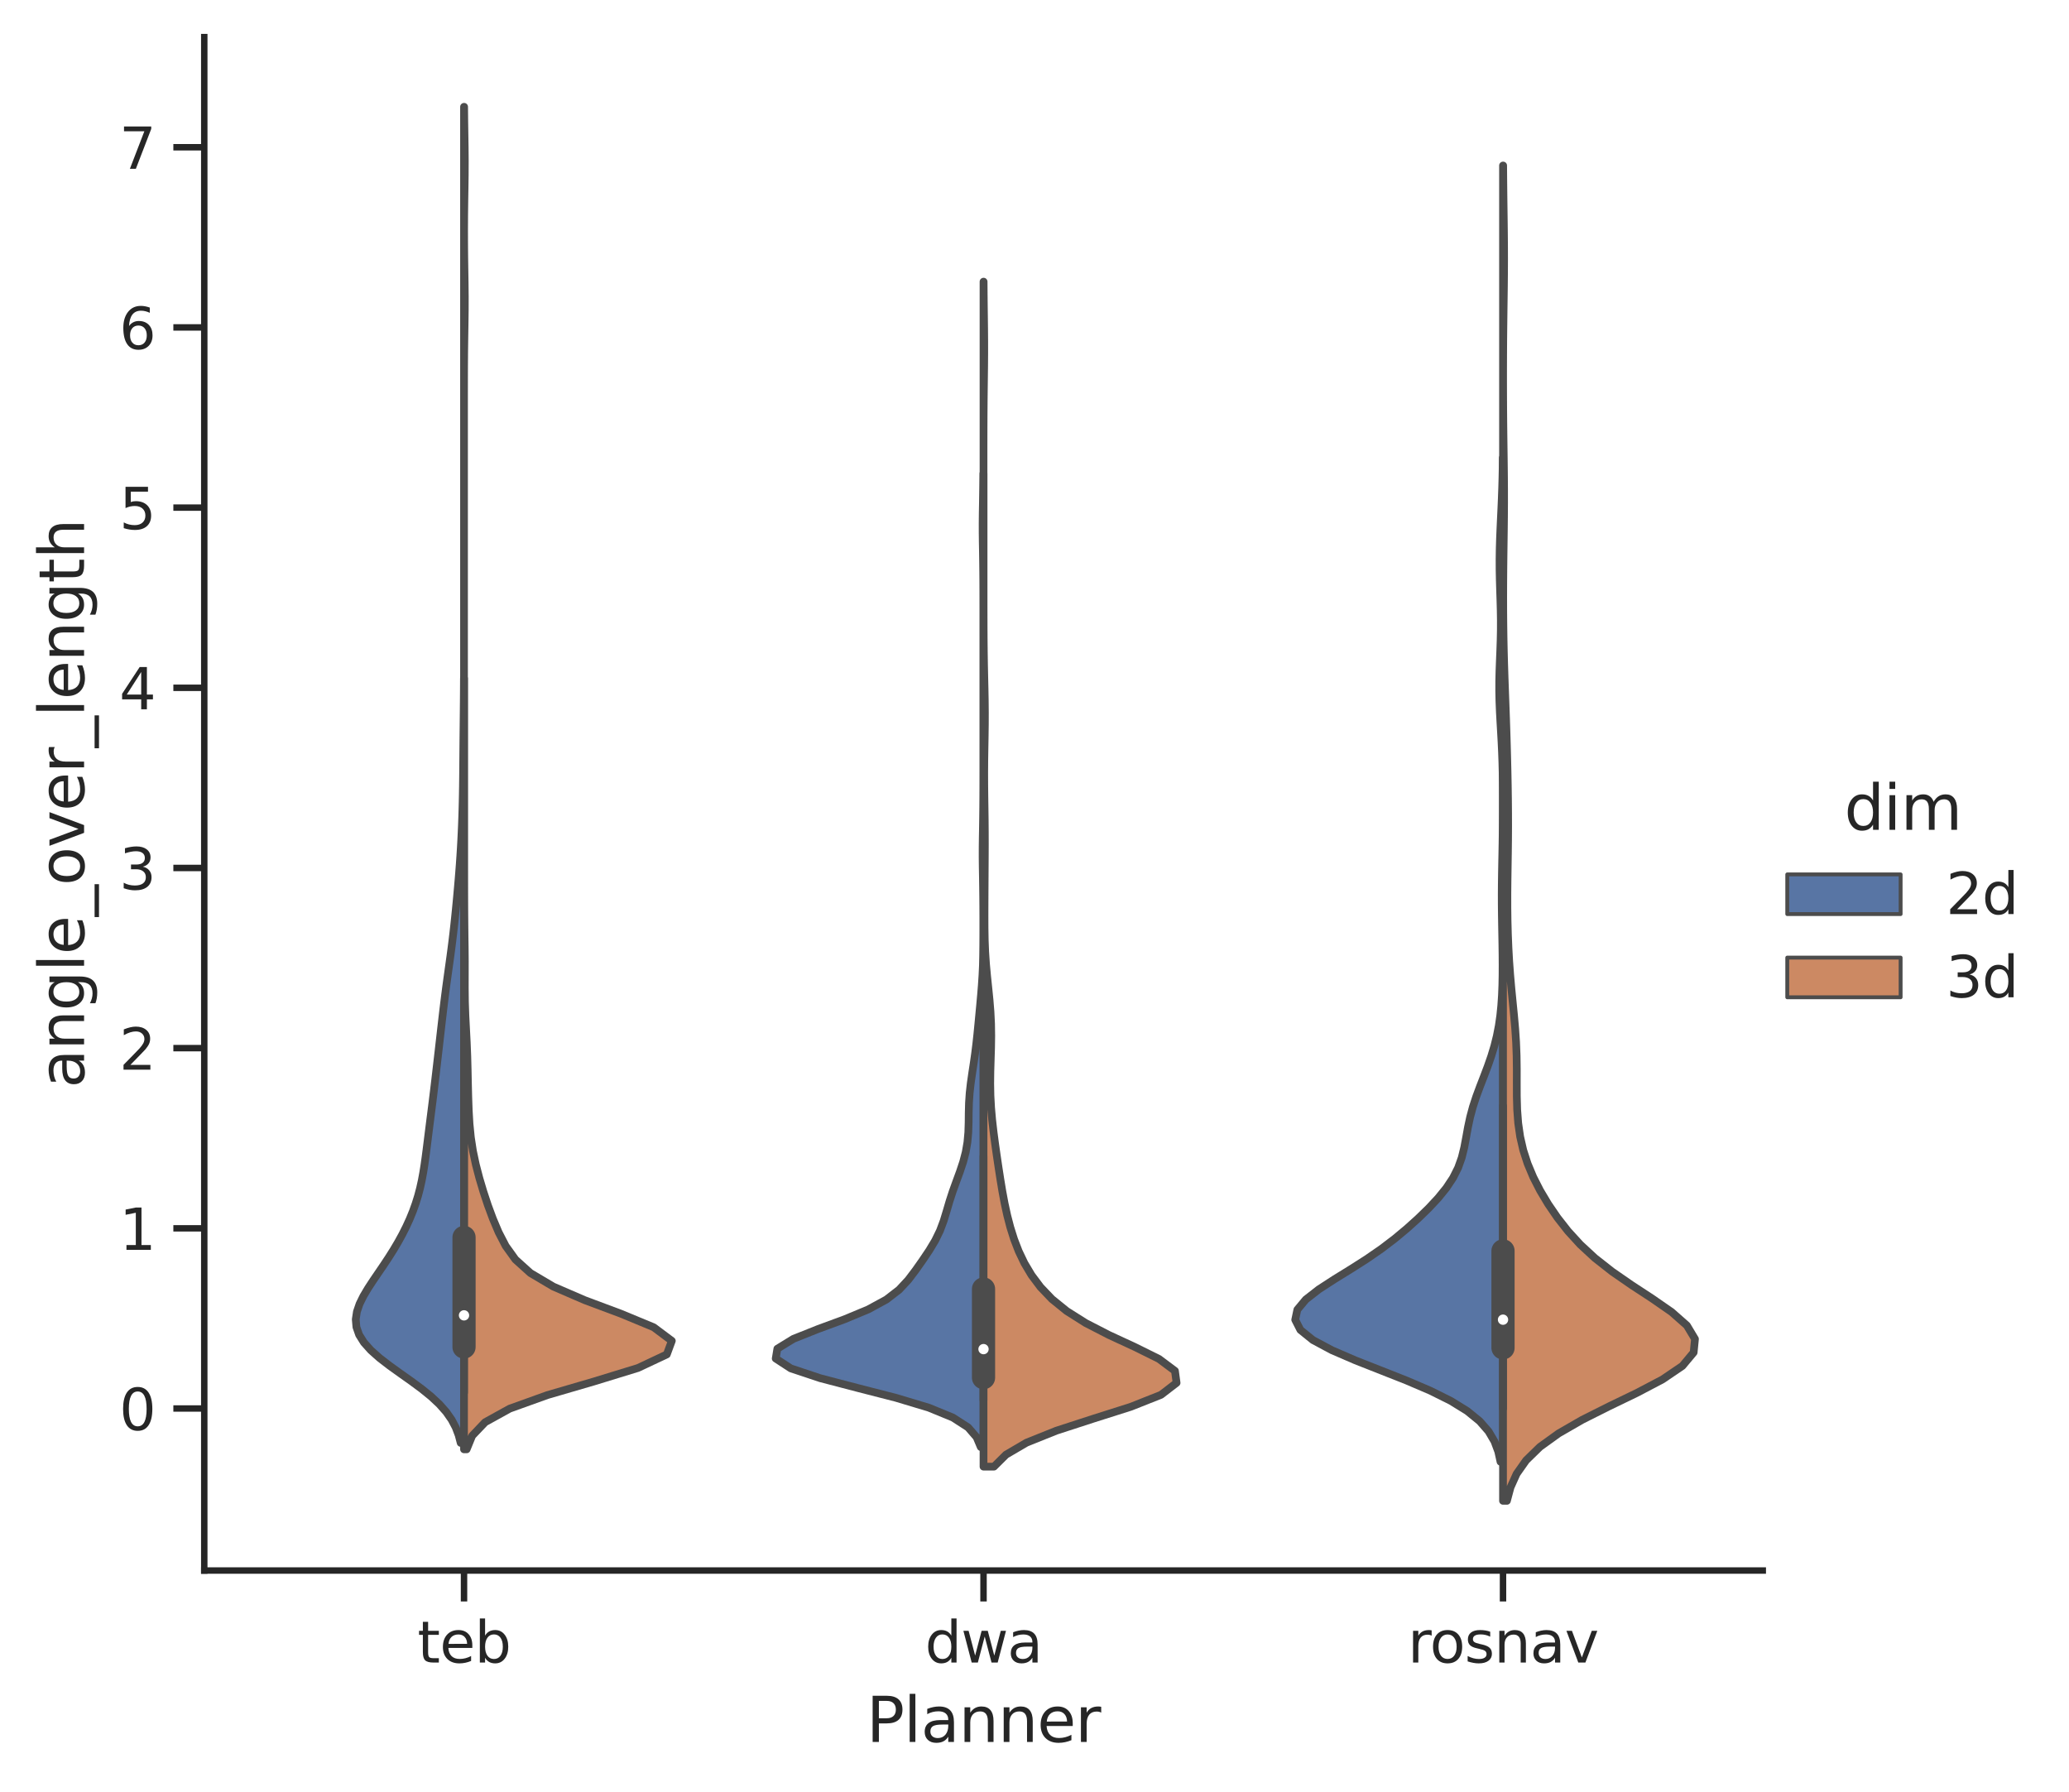 <?xml version="1.0" encoding="utf-8" standalone="no"?>
<!DOCTYPE svg PUBLIC "-//W3C//DTD SVG 1.1//EN"
  "http://www.w3.org/Graphics/SVG/1.1/DTD/svg11.dtd">
<svg xmlns:xlink="http://www.w3.org/1999/xlink" width="401.569pt" height="347.74pt" viewBox="0 0 401.569 347.74" xmlns="http://www.w3.org/2000/svg" version="1.1">
 <defs>
  <style type="text/css">*{stroke-linejoin: round; stroke-linecap: butt}</style>
 </defs>
 <g id="figure_1">
  <g id="patch_1">
   <path d="M -0 347.74 
L 401.569 347.74 
L 401.569 0 
L -0 0 
z
" style="fill: #ffffff"/>
  </g>
  <g id="axes_1">
   <g id="patch_2">
    <path d="M 39.646 304.78 
L 342.133 304.78 
L 342.133 7.2 
L 39.646 7.2 
z
" style="fill: #ffffff"/>
   </g>
   <g id="matplotlib.axis_1">
    <g id="xtick_1">
     <g id="line2d_1">
      <defs>
       <path id="m3cc3da2920" d="M 0 0 
L 0 6 
" style="stroke: #262626; stroke-width: 1.25"/>
      </defs>
      <g>
       <use xlink:href="#m3cc3da2920" x="90.061" y="304.78" style="fill: #262626; stroke: #262626; stroke-width: 1.25"/>
      </g>
     </g>
     <g id="text_1">
      <!-- teb -->
      <g style="fill: #262626" transform="translate(81.029 322.638)scale(0.11 -0.11)">
       <defs>
        <path id="DejaVuSans-74" d="M 1172 4494 
L 1172 3500 
L 2356 3500 
L 2356 3053 
L 1172 3053 
L 1172 1153 
Q 1172 725 1289 603 
Q 1406 481 1766 481 
L 2356 481 
L 2356 0 
L 1766 0 
Q 1100 0 847 248 
Q 594 497 594 1153 
L 594 3053 
L 172 3053 
L 172 3500 
L 594 3500 
L 594 4494 
L 1172 4494 
z
" transform="scale(0.016)"/>
        <path id="DejaVuSans-65" d="M 3597 1894 
L 3597 1613 
L 953 1613 
Q 991 1019 1311 708 
Q 1631 397 2203 397 
Q 2534 397 2845 478 
Q 3156 559 3463 722 
L 3463 178 
Q 3153 47 2828 -22 
Q 2503 -91 2169 -91 
Q 1331 -91 842 396 
Q 353 884 353 1716 
Q 353 2575 817 3079 
Q 1281 3584 2069 3584 
Q 2775 3584 3186 3129 
Q 3597 2675 3597 1894 
z
M 3022 2063 
Q 3016 2534 2758 2815 
Q 2500 3097 2075 3097 
Q 1594 3097 1305 2825 
Q 1016 2553 972 2059 
L 3022 2063 
z
" transform="scale(0.016)"/>
        <path id="DejaVuSans-62" d="M 3116 1747 
Q 3116 2381 2855 2742 
Q 2594 3103 2138 3103 
Q 1681 3103 1420 2742 
Q 1159 2381 1159 1747 
Q 1159 1113 1420 752 
Q 1681 391 2138 391 
Q 2594 391 2855 752 
Q 3116 1113 3116 1747 
z
M 1159 2969 
Q 1341 3281 1617 3432 
Q 1894 3584 2278 3584 
Q 2916 3584 3314 3078 
Q 3713 2572 3713 1747 
Q 3713 922 3314 415 
Q 2916 -91 2278 -91 
Q 1894 -91 1617 61 
Q 1341 213 1159 525 
L 1159 0 
L 581 0 
L 581 4863 
L 1159 4863 
L 1159 2969 
z
" transform="scale(0.016)"/>
       </defs>
       <use xlink:href="#DejaVuSans-74"/>
       <use xlink:href="#DejaVuSans-65" x="39.209"/>
       <use xlink:href="#DejaVuSans-62" x="100.732"/>
      </g>
     </g>
    </g>
    <g id="xtick_2">
     <g id="line2d_2">
      <g>
       <use xlink:href="#m3cc3da2920" x="190.89" y="304.78" style="fill: #262626; stroke: #262626; stroke-width: 1.25"/>
      </g>
     </g>
     <g id="text_2">
      <!-- dwa -->
      <g style="fill: #262626" transform="translate(179.529 322.638)scale(0.11 -0.11)">
       <defs>
        <path id="DejaVuSans-64" d="M 2906 2969 
L 2906 4863 
L 3481 4863 
L 3481 0 
L 2906 0 
L 2906 525 
Q 2725 213 2448 61 
Q 2172 -91 1784 -91 
Q 1150 -91 751 415 
Q 353 922 353 1747 
Q 353 2572 751 3078 
Q 1150 3584 1784 3584 
Q 2172 3584 2448 3432 
Q 2725 3281 2906 2969 
z
M 947 1747 
Q 947 1113 1208 752 
Q 1469 391 1925 391 
Q 2381 391 2643 752 
Q 2906 1113 2906 1747 
Q 2906 2381 2643 2742 
Q 2381 3103 1925 3103 
Q 1469 3103 1208 2742 
Q 947 2381 947 1747 
z
" transform="scale(0.016)"/>
        <path id="DejaVuSans-77" d="M 269 3500 
L 844 3500 
L 1563 769 
L 2278 3500 
L 2956 3500 
L 3675 769 
L 4391 3500 
L 4966 3500 
L 4050 0 
L 3372 0 
L 2619 2869 
L 1863 0 
L 1184 0 
L 269 3500 
z
" transform="scale(0.016)"/>
        <path id="DejaVuSans-61" d="M 2194 1759 
Q 1497 1759 1228 1600 
Q 959 1441 959 1056 
Q 959 750 1161 570 
Q 1363 391 1709 391 
Q 2188 391 2477 730 
Q 2766 1069 2766 1631 
L 2766 1759 
L 2194 1759 
z
M 3341 1997 
L 3341 0 
L 2766 0 
L 2766 531 
Q 2569 213 2275 61 
Q 1981 -91 1556 -91 
Q 1019 -91 701 211 
Q 384 513 384 1019 
Q 384 1609 779 1909 
Q 1175 2209 1959 2209 
L 2766 2209 
L 2766 2266 
Q 2766 2663 2505 2880 
Q 2244 3097 1772 3097 
Q 1472 3097 1187 3025 
Q 903 2953 641 2809 
L 641 3341 
Q 956 3463 1253 3523 
Q 1550 3584 1831 3584 
Q 2591 3584 2966 3190 
Q 3341 2797 3341 1997 
z
" transform="scale(0.016)"/>
       </defs>
       <use xlink:href="#DejaVuSans-64"/>
       <use xlink:href="#DejaVuSans-77" x="63.477"/>
       <use xlink:href="#DejaVuSans-61" x="145.264"/>
      </g>
     </g>
    </g>
    <g id="xtick_3">
     <g id="line2d_3">
      <g>
       <use xlink:href="#m3cc3da2920" x="291.718" y="304.78" style="fill: #262626; stroke: #262626; stroke-width: 1.25"/>
      </g>
     </g>
     <g id="text_3">
      <!-- rosnav -->
      <g style="fill: #262626" transform="translate(273.239 322.638)scale(0.11 -0.11)">
       <defs>
        <path id="DejaVuSans-72" d="M 2631 2963 
Q 2534 3019 2420 3045 
Q 2306 3072 2169 3072 
Q 1681 3072 1420 2755 
Q 1159 2438 1159 1844 
L 1159 0 
L 581 0 
L 581 3500 
L 1159 3500 
L 1159 2956 
Q 1341 3275 1631 3429 
Q 1922 3584 2338 3584 
Q 2397 3584 2469 3576 
Q 2541 3569 2628 3553 
L 2631 2963 
z
" transform="scale(0.016)"/>
        <path id="DejaVuSans-6f" d="M 1959 3097 
Q 1497 3097 1228 2736 
Q 959 2375 959 1747 
Q 959 1119 1226 758 
Q 1494 397 1959 397 
Q 2419 397 2687 759 
Q 2956 1122 2956 1747 
Q 2956 2369 2687 2733 
Q 2419 3097 1959 3097 
z
M 1959 3584 
Q 2709 3584 3137 3096 
Q 3566 2609 3566 1747 
Q 3566 888 3137 398 
Q 2709 -91 1959 -91 
Q 1206 -91 779 398 
Q 353 888 353 1747 
Q 353 2609 779 3096 
Q 1206 3584 1959 3584 
z
" transform="scale(0.016)"/>
        <path id="DejaVuSans-73" d="M 2834 3397 
L 2834 2853 
Q 2591 2978 2328 3040 
Q 2066 3103 1784 3103 
Q 1356 3103 1142 2972 
Q 928 2841 928 2578 
Q 928 2378 1081 2264 
Q 1234 2150 1697 2047 
L 1894 2003 
Q 2506 1872 2764 1633 
Q 3022 1394 3022 966 
Q 3022 478 2636 193 
Q 2250 -91 1575 -91 
Q 1294 -91 989 -36 
Q 684 19 347 128 
L 347 722 
Q 666 556 975 473 
Q 1284 391 1588 391 
Q 1994 391 2212 530 
Q 2431 669 2431 922 
Q 2431 1156 2273 1281 
Q 2116 1406 1581 1522 
L 1381 1569 
Q 847 1681 609 1914 
Q 372 2147 372 2553 
Q 372 3047 722 3315 
Q 1072 3584 1716 3584 
Q 2034 3584 2315 3537 
Q 2597 3491 2834 3397 
z
" transform="scale(0.016)"/>
        <path id="DejaVuSans-6e" d="M 3513 2113 
L 3513 0 
L 2938 0 
L 2938 2094 
Q 2938 2591 2744 2837 
Q 2550 3084 2163 3084 
Q 1697 3084 1428 2787 
Q 1159 2491 1159 1978 
L 1159 0 
L 581 0 
L 581 3500 
L 1159 3500 
L 1159 2956 
Q 1366 3272 1645 3428 
Q 1925 3584 2291 3584 
Q 2894 3584 3203 3211 
Q 3513 2838 3513 2113 
z
" transform="scale(0.016)"/>
        <path id="DejaVuSans-76" d="M 191 3500 
L 800 3500 
L 1894 563 
L 2988 3500 
L 3597 3500 
L 2284 0 
L 1503 0 
L 191 3500 
z
" transform="scale(0.016)"/>
       </defs>
       <use xlink:href="#DejaVuSans-72"/>
       <use xlink:href="#DejaVuSans-6f" x="38.863"/>
       <use xlink:href="#DejaVuSans-73" x="100.045"/>
       <use xlink:href="#DejaVuSans-6e" x="152.145"/>
       <use xlink:href="#DejaVuSans-61" x="215.523"/>
       <use xlink:href="#DejaVuSans-76" x="276.803"/>
      </g>
     </g>
    </g>
    <g id="text_4">
     <!-- Planner -->
     <g style="fill: #262626" transform="translate(168.165 338.044)scale(0.12 -0.12)">
      <defs>
       <path id="DejaVuSans-50" d="M 1259 4147 
L 1259 2394 
L 2053 2394 
Q 2494 2394 2734 2622 
Q 2975 2850 2975 3272 
Q 2975 3691 2734 3919 
Q 2494 4147 2053 4147 
L 1259 4147 
z
M 628 4666 
L 2053 4666 
Q 2838 4666 3239 4311 
Q 3641 3956 3641 3272 
Q 3641 2581 3239 2228 
Q 2838 1875 2053 1875 
L 1259 1875 
L 1259 0 
L 628 0 
L 628 4666 
z
" transform="scale(0.016)"/>
       <path id="DejaVuSans-6c" d="M 603 4863 
L 1178 4863 
L 1178 0 
L 603 0 
L 603 4863 
z
" transform="scale(0.016)"/>
      </defs>
      <use xlink:href="#DejaVuSans-50"/>
      <use xlink:href="#DejaVuSans-6c" x="60.303"/>
      <use xlink:href="#DejaVuSans-61" x="88.086"/>
      <use xlink:href="#DejaVuSans-6e" x="149.365"/>
      <use xlink:href="#DejaVuSans-6e" x="212.744"/>
      <use xlink:href="#DejaVuSans-65" x="276.123"/>
      <use xlink:href="#DejaVuSans-72" x="337.646"/>
     </g>
    </g>
   </g>
   <g id="matplotlib.axis_2">
    <g id="ytick_1">
     <g id="line2d_4">
      <defs>
       <path id="mca35dcb0c7" d="M 0 0 
L -6 0 
" style="stroke: #262626; stroke-width: 1.25"/>
      </defs>
      <g>
       <use xlink:href="#mca35dcb0c7" x="39.646" y="273.336" style="fill: #262626; stroke: #262626; stroke-width: 1.25"/>
      </g>
     </g>
     <g id="text_5">
      <!-- 0 -->
      <g style="fill: #262626" transform="translate(23.148 277.515)scale(0.11 -0.11)">
       <defs>
        <path id="DejaVuSans-30" d="M 2034 4250 
Q 1547 4250 1301 3770 
Q 1056 3291 1056 2328 
Q 1056 1369 1301 889 
Q 1547 409 2034 409 
Q 2525 409 2770 889 
Q 3016 1369 3016 2328 
Q 3016 3291 2770 3770 
Q 2525 4250 2034 4250 
z
M 2034 4750 
Q 2819 4750 3233 4129 
Q 3647 3509 3647 2328 
Q 3647 1150 3233 529 
Q 2819 -91 2034 -91 
Q 1250 -91 836 529 
Q 422 1150 422 2328 
Q 422 3509 836 4129 
Q 1250 4750 2034 4750 
z
" transform="scale(0.016)"/>
       </defs>
       <use xlink:href="#DejaVuSans-30"/>
      </g>
     </g>
    </g>
    <g id="ytick_2">
     <g id="line2d_5">
      <g>
       <use xlink:href="#mca35dcb0c7" x="39.646" y="238.37" style="fill: #262626; stroke: #262626; stroke-width: 1.25"/>
      </g>
     </g>
     <g id="text_6">
      <!-- 1 -->
      <g style="fill: #262626" transform="translate(23.148 242.549)scale(0.11 -0.11)">
       <defs>
        <path id="DejaVuSans-31" d="M 794 531 
L 1825 531 
L 1825 4091 
L 703 3866 
L 703 4441 
L 1819 4666 
L 2450 4666 
L 2450 531 
L 3481 531 
L 3481 0 
L 794 0 
L 794 531 
z
" transform="scale(0.016)"/>
       </defs>
       <use xlink:href="#DejaVuSans-31"/>
      </g>
     </g>
    </g>
    <g id="ytick_3">
     <g id="line2d_6">
      <g>
       <use xlink:href="#mca35dcb0c7" x="39.646" y="203.405" style="fill: #262626; stroke: #262626; stroke-width: 1.25"/>
      </g>
     </g>
     <g id="text_7">
      <!-- 2 -->
      <g style="fill: #262626" transform="translate(23.148 207.584)scale(0.11 -0.11)">
       <defs>
        <path id="DejaVuSans-32" d="M 1228 531 
L 3431 531 
L 3431 0 
L 469 0 
L 469 531 
Q 828 903 1448 1529 
Q 2069 2156 2228 2338 
Q 2531 2678 2651 2914 
Q 2772 3150 2772 3378 
Q 2772 3750 2511 3984 
Q 2250 4219 1831 4219 
Q 1534 4219 1204 4116 
Q 875 4013 500 3803 
L 500 4441 
Q 881 4594 1212 4672 
Q 1544 4750 1819 4750 
Q 2544 4750 2975 4387 
Q 3406 4025 3406 3419 
Q 3406 3131 3298 2873 
Q 3191 2616 2906 2266 
Q 2828 2175 2409 1742 
Q 1991 1309 1228 531 
z
" transform="scale(0.016)"/>
       </defs>
       <use xlink:href="#DejaVuSans-32"/>
      </g>
     </g>
    </g>
    <g id="ytick_4">
     <g id="line2d_7">
      <g>
       <use xlink:href="#mca35dcb0c7" x="39.646" y="168.439" style="fill: #262626; stroke: #262626; stroke-width: 1.25"/>
      </g>
     </g>
     <g id="text_8">
      <!-- 3 -->
      <g style="fill: #262626" transform="translate(23.148 172.618)scale(0.11 -0.11)">
       <defs>
        <path id="DejaVuSans-33" d="M 2597 2516 
Q 3050 2419 3304 2112 
Q 3559 1806 3559 1356 
Q 3559 666 3084 287 
Q 2609 -91 1734 -91 
Q 1441 -91 1130 -33 
Q 819 25 488 141 
L 488 750 
Q 750 597 1062 519 
Q 1375 441 1716 441 
Q 2309 441 2620 675 
Q 2931 909 2931 1356 
Q 2931 1769 2642 2001 
Q 2353 2234 1838 2234 
L 1294 2234 
L 1294 2753 
L 1863 2753 
Q 2328 2753 2575 2939 
Q 2822 3125 2822 3475 
Q 2822 3834 2567 4026 
Q 2313 4219 1838 4219 
Q 1578 4219 1281 4162 
Q 984 4106 628 3988 
L 628 4550 
Q 988 4650 1302 4700 
Q 1616 4750 1894 4750 
Q 2613 4750 3031 4423 
Q 3450 4097 3450 3541 
Q 3450 3153 3228 2886 
Q 3006 2619 2597 2516 
z
" transform="scale(0.016)"/>
       </defs>
       <use xlink:href="#DejaVuSans-33"/>
      </g>
     </g>
    </g>
    <g id="ytick_5">
     <g id="line2d_8">
      <g>
       <use xlink:href="#mca35dcb0c7" x="39.646" y="133.473" style="fill: #262626; stroke: #262626; stroke-width: 1.25"/>
      </g>
     </g>
     <g id="text_9">
      <!-- 4 -->
      <g style="fill: #262626" transform="translate(23.148 137.652)scale(0.11 -0.11)">
       <defs>
        <path id="DejaVuSans-34" d="M 2419 4116 
L 825 1625 
L 2419 1625 
L 2419 4116 
z
M 2253 4666 
L 3047 4666 
L 3047 1625 
L 3713 1625 
L 3713 1100 
L 3047 1100 
L 3047 0 
L 2419 0 
L 2419 1100 
L 313 1100 
L 313 1709 
L 2253 4666 
z
" transform="scale(0.016)"/>
       </defs>
       <use xlink:href="#DejaVuSans-34"/>
      </g>
     </g>
    </g>
    <g id="ytick_6">
     <g id="line2d_9">
      <g>
       <use xlink:href="#mca35dcb0c7" x="39.646" y="98.507" style="fill: #262626; stroke: #262626; stroke-width: 1.25"/>
      </g>
     </g>
     <g id="text_10">
      <!-- 5 -->
      <g style="fill: #262626" transform="translate(23.148 102.686)scale(0.11 -0.11)">
       <defs>
        <path id="DejaVuSans-35" d="M 691 4666 
L 3169 4666 
L 3169 4134 
L 1269 4134 
L 1269 2991 
Q 1406 3038 1543 3061 
Q 1681 3084 1819 3084 
Q 2600 3084 3056 2656 
Q 3513 2228 3513 1497 
Q 3513 744 3044 326 
Q 2575 -91 1722 -91 
Q 1428 -91 1123 -41 
Q 819 9 494 109 
L 494 744 
Q 775 591 1075 516 
Q 1375 441 1709 441 
Q 2250 441 2565 725 
Q 2881 1009 2881 1497 
Q 2881 1984 2565 2268 
Q 2250 2553 1709 2553 
Q 1456 2553 1204 2497 
Q 953 2441 691 2322 
L 691 4666 
z
" transform="scale(0.016)"/>
       </defs>
       <use xlink:href="#DejaVuSans-35"/>
      </g>
     </g>
    </g>
    <g id="ytick_7">
     <g id="line2d_10">
      <g>
       <use xlink:href="#mca35dcb0c7" x="39.646" y="63.541" style="fill: #262626; stroke: #262626; stroke-width: 1.25"/>
      </g>
     </g>
     <g id="text_11">
      <!-- 6 -->
      <g style="fill: #262626" transform="translate(23.148 67.721)scale(0.11 -0.11)">
       <defs>
        <path id="DejaVuSans-36" d="M 2113 2584 
Q 1688 2584 1439 2293 
Q 1191 2003 1191 1497 
Q 1191 994 1439 701 
Q 1688 409 2113 409 
Q 2538 409 2786 701 
Q 3034 994 3034 1497 
Q 3034 2003 2786 2293 
Q 2538 2584 2113 2584 
z
M 3366 4563 
L 3366 3988 
Q 3128 4100 2886 4159 
Q 2644 4219 2406 4219 
Q 1781 4219 1451 3797 
Q 1122 3375 1075 2522 
Q 1259 2794 1537 2939 
Q 1816 3084 2150 3084 
Q 2853 3084 3261 2657 
Q 3669 2231 3669 1497 
Q 3669 778 3244 343 
Q 2819 -91 2113 -91 
Q 1303 -91 875 529 
Q 447 1150 447 2328 
Q 447 3434 972 4092 
Q 1497 4750 2381 4750 
Q 2619 4750 2861 4703 
Q 3103 4656 3366 4563 
z
" transform="scale(0.016)"/>
       </defs>
       <use xlink:href="#DejaVuSans-36"/>
      </g>
     </g>
    </g>
    <g id="ytick_8">
     <g id="line2d_11">
      <g>
       <use xlink:href="#mca35dcb0c7" x="39.646" y="28.576" style="fill: #262626; stroke: #262626; stroke-width: 1.25"/>
      </g>
     </g>
     <g id="text_12">
      <!-- 7 -->
      <g style="fill: #262626" transform="translate(23.148 32.755)scale(0.11 -0.11)">
       <defs>
        <path id="DejaVuSans-37" d="M 525 4666 
L 3525 4666 
L 3525 4397 
L 1831 0 
L 1172 0 
L 2766 4134 
L 525 4134 
L 525 4666 
z
" transform="scale(0.016)"/>
       </defs>
       <use xlink:href="#DejaVuSans-37"/>
      </g>
     </g>
    </g>
    <g id="text_13">
     <!-- angle_over_length -->
     <g style="fill: #262626" transform="translate(16.318 211.143)rotate(-90)scale(0.12 -0.12)">
      <defs>
       <path id="DejaVuSans-67" d="M 2906 1791 
Q 2906 2416 2648 2759 
Q 2391 3103 1925 3103 
Q 1463 3103 1205 2759 
Q 947 2416 947 1791 
Q 947 1169 1205 825 
Q 1463 481 1925 481 
Q 2391 481 2648 825 
Q 2906 1169 2906 1791 
z
M 3481 434 
Q 3481 -459 3084 -895 
Q 2688 -1331 1869 -1331 
Q 1566 -1331 1297 -1286 
Q 1028 -1241 775 -1147 
L 775 -588 
Q 1028 -725 1275 -790 
Q 1522 -856 1778 -856 
Q 2344 -856 2625 -561 
Q 2906 -266 2906 331 
L 2906 616 
Q 2728 306 2450 153 
Q 2172 0 1784 0 
Q 1141 0 747 490 
Q 353 981 353 1791 
Q 353 2603 747 3093 
Q 1141 3584 1784 3584 
Q 2172 3584 2450 3431 
Q 2728 3278 2906 2969 
L 2906 3500 
L 3481 3500 
L 3481 434 
z
" transform="scale(0.016)"/>
       <path id="DejaVuSans-5f" d="M 3263 -1063 
L 3263 -1509 
L -63 -1509 
L -63 -1063 
L 3263 -1063 
z
" transform="scale(0.016)"/>
       <path id="DejaVuSans-68" d="M 3513 2113 
L 3513 0 
L 2938 0 
L 2938 2094 
Q 2938 2591 2744 2837 
Q 2550 3084 2163 3084 
Q 1697 3084 1428 2787 
Q 1159 2491 1159 1978 
L 1159 0 
L 581 0 
L 581 4863 
L 1159 4863 
L 1159 2956 
Q 1366 3272 1645 3428 
Q 1925 3584 2291 3584 
Q 2894 3584 3203 3211 
Q 3513 2838 3513 2113 
z
" transform="scale(0.016)"/>
      </defs>
      <use xlink:href="#DejaVuSans-61"/>
      <use xlink:href="#DejaVuSans-6e" x="61.279"/>
      <use xlink:href="#DejaVuSans-67" x="124.658"/>
      <use xlink:href="#DejaVuSans-6c" x="188.135"/>
      <use xlink:href="#DejaVuSans-65" x="215.918"/>
      <use xlink:href="#DejaVuSans-5f" x="277.441"/>
      <use xlink:href="#DejaVuSans-6f" x="327.441"/>
      <use xlink:href="#DejaVuSans-76" x="388.623"/>
      <use xlink:href="#DejaVuSans-65" x="447.803"/>
      <use xlink:href="#DejaVuSans-72" x="509.326"/>
      <use xlink:href="#DejaVuSans-5f" x="550.439"/>
      <use xlink:href="#DejaVuSans-6c" x="600.439"/>
      <use xlink:href="#DejaVuSans-65" x="628.223"/>
      <use xlink:href="#DejaVuSans-6e" x="689.746"/>
      <use xlink:href="#DejaVuSans-67" x="753.125"/>
      <use xlink:href="#DejaVuSans-74" x="816.602"/>
      <use xlink:href="#DejaVuSans-68" x="855.811"/>
     </g>
    </g>
   </g>
   <g id="patch_3">
    <path d="M 90.061 273.336 
L 90.061 273.336 
L 90.061 273.336 
L 90.061 273.336 
z
" clip-path="url(#pd514d4131f)" style="fill: #5875a4; stroke: #4c4c4c; stroke-width: 0.75; stroke-linejoin: miter"/>
   </g>
   <g id="PolyCollection_1">
    <defs>
     <path id="m4d9f68e229" d="M 90.061 -67.727 
L 89.413 -67.727 
L 89.02 -69.225 
L 88.451 -70.724 
L 87.661 -72.223 
L 86.615 -73.721 
L 85.29 -75.22 
L 83.688 -76.718 
L 81.839 -78.217 
L 79.81 -79.715 
L 77.694 -81.214 
L 75.604 -82.713 
L 73.662 -84.211 
L 71.978 -85.71 
L 70.64 -87.208 
L 69.7 -88.707 
L 69.176 -90.205 
L 69.048 -91.704 
L 69.273 -93.202 
L 69.788 -94.701 
L 70.523 -96.2 
L 71.412 -97.698 
L 72.391 -99.197 
L 73.411 -100.695 
L 74.432 -102.194 
L 75.425 -103.692 
L 76.371 -105.191 
L 77.259 -106.69 
L 78.083 -108.188 
L 78.838 -109.687 
L 79.523 -111.185 
L 80.135 -112.684 
L 80.673 -114.182 
L 81.138 -115.681 
L 81.532 -117.18 
L 81.863 -118.678 
L 82.141 -120.177 
L 82.379 -121.675 
L 82.589 -123.174 
L 82.784 -124.672 
L 82.972 -126.171 
L 83.159 -127.67 
L 83.347 -129.168 
L 83.537 -130.667 
L 83.727 -132.165 
L 83.916 -133.664 
L 84.101 -135.162 
L 84.283 -136.661 
L 84.461 -138.16 
L 84.637 -139.658 
L 84.811 -141.157 
L 84.984 -142.655 
L 85.157 -144.154 
L 85.328 -145.652 
L 85.499 -147.151 
L 85.67 -148.65 
L 85.842 -150.148 
L 86.018 -151.647 
L 86.198 -153.145 
L 86.386 -154.644 
L 86.581 -156.142 
L 86.784 -157.641 
L 86.992 -159.14 
L 87.201 -160.638 
L 87.408 -162.137 
L 87.607 -163.635 
L 87.798 -165.134 
L 87.977 -166.632 
L 88.145 -168.131 
L 88.304 -169.63 
L 88.456 -171.128 
L 88.601 -172.627 
L 88.74 -174.125 
L 88.875 -175.624 
L 89.003 -177.122 
L 89.124 -178.621 
L 89.237 -180.12 
L 89.34 -181.618 
L 89.433 -183.117 
L 89.516 -184.615 
L 89.589 -186.114 
L 89.654 -187.612 
L 89.709 -189.111 
L 89.756 -190.61 
L 89.795 -192.108 
L 89.826 -193.607 
L 89.851 -195.105 
L 89.87 -196.604 
L 89.885 -198.102 
L 89.898 -199.601 
L 89.91 -201.1 
L 89.923 -202.598 
L 89.936 -204.097 
L 89.952 -205.595 
L 89.968 -207.094 
L 89.984 -208.592 
L 90 -210.091 
L 90.015 -211.59 
L 90.027 -213.088 
L 90.037 -214.587 
L 90.045 -216.085 
L 90.061 -216.085 
L 90.061 -216.085 
L 90.061 -214.587 
L 90.061 -213.088 
L 90.061 -211.59 
L 90.061 -210.091 
L 90.061 -208.592 
L 90.061 -207.094 
L 90.061 -205.595 
L 90.061 -204.097 
L 90.061 -202.598 
L 90.061 -201.1 
L 90.061 -199.601 
L 90.061 -198.102 
L 90.061 -196.604 
L 90.061 -195.105 
L 90.061 -193.607 
L 90.061 -192.108 
L 90.061 -190.61 
L 90.061 -189.111 
L 90.061 -187.612 
L 90.061 -186.114 
L 90.061 -184.615 
L 90.061 -183.117 
L 90.061 -181.618 
L 90.061 -180.12 
L 90.061 -178.621 
L 90.061 -177.122 
L 90.061 -175.624 
L 90.061 -174.125 
L 90.061 -172.627 
L 90.061 -171.128 
L 90.061 -169.63 
L 90.061 -168.131 
L 90.061 -166.632 
L 90.061 -165.134 
L 90.061 -163.635 
L 90.061 -162.137 
L 90.061 -160.638 
L 90.061 -159.14 
L 90.061 -157.641 
L 90.061 -156.142 
L 90.061 -154.644 
L 90.061 -153.145 
L 90.061 -151.647 
L 90.061 -150.148 
L 90.061 -148.65 
L 90.061 -147.151 
L 90.061 -145.652 
L 90.061 -144.154 
L 90.061 -142.655 
L 90.061 -141.157 
L 90.061 -139.658 
L 90.061 -138.16 
L 90.061 -136.661 
L 90.061 -135.162 
L 90.061 -133.664 
L 90.061 -132.165 
L 90.061 -130.667 
L 90.061 -129.168 
L 90.061 -127.67 
L 90.061 -126.171 
L 90.061 -124.672 
L 90.061 -123.174 
L 90.061 -121.675 
L 90.061 -120.177 
L 90.061 -118.678 
L 90.061 -117.18 
L 90.061 -115.681 
L 90.061 -114.182 
L 90.061 -112.684 
L 90.061 -111.185 
L 90.061 -109.687 
L 90.061 -108.188 
L 90.061 -106.69 
L 90.061 -105.191 
L 90.061 -103.692 
L 90.061 -102.194 
L 90.061 -100.695 
L 90.061 -99.197 
L 90.061 -97.698 
L 90.061 -96.2 
L 90.061 -94.701 
L 90.061 -93.202 
L 90.061 -91.704 
L 90.061 -90.205 
L 90.061 -88.707 
L 90.061 -87.208 
L 90.061 -85.71 
L 90.061 -84.211 
L 90.061 -82.713 
L 90.061 -81.214 
L 90.061 -79.715 
L 90.061 -78.217 
L 90.061 -76.718 
L 90.061 -75.22 
L 90.061 -73.721 
L 90.061 -72.223 
L 90.061 -70.724 
L 90.061 -69.225 
L 90.061 -67.727 
z
" style="stroke: #4c4c4c; stroke-width: 1.5"/>
    </defs>
    <g clip-path="url(#pd514d4131f)">
     <use xlink:href="#m4d9f68e229" x="0" y="347.74" style="fill: #5875a4; stroke: #4c4c4c; stroke-width: 1.5"/>
    </g>
   </g>
   <g id="patch_4">
    <path d="M 90.061 273.336 
L 90.061 273.336 
L 90.061 273.336 
L 90.061 273.336 
z
" clip-path="url(#pd514d4131f)" style="fill: #cc8963; stroke: #4c4c4c; stroke-width: 0.75; stroke-linejoin: miter"/>
   </g>
   <g id="PolyCollection_2">
    <defs>
     <path id="me3a8be6304" d="M 90.57 -66.479 
L 90.061 -66.479 
L 90.061 -69.111 
L 90.061 -71.742 
L 90.061 -74.374 
L 90.061 -77.006 
L 90.061 -79.637 
L 90.061 -82.269 
L 90.061 -84.901 
L 90.061 -87.532 
L 90.061 -90.164 
L 90.061 -92.796 
L 90.061 -95.427 
L 90.061 -98.059 
L 90.061 -100.691 
L 90.061 -103.322 
L 90.061 -105.954 
L 90.061 -108.586 
L 90.061 -111.217 
L 90.061 -113.849 
L 90.061 -116.481 
L 90.061 -119.112 
L 90.061 -121.744 
L 90.061 -124.376 
L 90.061 -127.007 
L 90.061 -129.639 
L 90.061 -132.271 
L 90.061 -134.902 
L 90.061 -137.534 
L 90.061 -140.166 
L 90.061 -142.797 
L 90.061 -145.429 
L 90.061 -148.061 
L 90.061 -150.692 
L 90.061 -153.324 
L 90.061 -155.956 
L 90.061 -158.587 
L 90.061 -161.219 
L 90.061 -163.85 
L 90.061 -166.482 
L 90.061 -169.114 
L 90.061 -171.745 
L 90.061 -174.377 
L 90.061 -177.009 
L 90.061 -179.64 
L 90.061 -182.272 
L 90.061 -184.904 
L 90.061 -187.535 
L 90.061 -190.167 
L 90.061 -192.799 
L 90.061 -195.43 
L 90.061 -198.062 
L 90.061 -200.694 
L 90.061 -203.325 
L 90.061 -205.957 
L 90.061 -208.589 
L 90.061 -211.22 
L 90.061 -213.852 
L 90.061 -216.484 
L 90.061 -219.115 
L 90.061 -221.747 
L 90.061 -224.379 
L 90.061 -227.01 
L 90.061 -229.642 
L 90.061 -232.274 
L 90.061 -234.905 
L 90.061 -237.537 
L 90.061 -240.169 
L 90.061 -242.8 
L 90.061 -245.432 
L 90.061 -248.064 
L 90.061 -250.695 
L 90.061 -253.327 
L 90.061 -255.959 
L 90.061 -258.59 
L 90.061 -261.222 
L 90.061 -263.854 
L 90.061 -266.485 
L 90.061 -269.117 
L 90.061 -271.748 
L 90.061 -274.38 
L 90.061 -277.012 
L 90.061 -279.643 
L 90.061 -282.275 
L 90.061 -284.907 
L 90.061 -287.538 
L 90.061 -290.17 
L 90.061 -292.802 
L 90.061 -295.433 
L 90.061 -298.065 
L 90.061 -300.697 
L 90.061 -303.328 
L 90.061 -305.96 
L 90.061 -308.592 
L 90.061 -311.223 
L 90.061 -313.855 
L 90.061 -316.487 
L 90.061 -319.118 
L 90.061 -321.75 
L 90.061 -324.382 
L 90.061 -327.013 
L 90.081 -327.013 
L 90.081 -327.013 
L 90.109 -324.382 
L 90.15 -321.75 
L 90.191 -319.118 
L 90.213 -316.487 
L 90.203 -313.855 
L 90.166 -311.223 
L 90.123 -308.592 
L 90.091 -305.96 
L 90.077 -303.328 
L 90.082 -300.697 
L 90.104 -298.065 
L 90.143 -295.433 
L 90.185 -292.802 
L 90.212 -290.17 
L 90.206 -287.538 
L 90.172 -284.907 
L 90.129 -282.275 
L 90.094 -279.643 
L 90.073 -277.012 
L 90.065 -274.38 
L 90.062 -271.748 
L 90.061 -269.117 
L 90.061 -266.485 
L 90.061 -263.854 
L 90.061 -261.222 
L 90.061 -258.59 
L 90.061 -255.959 
L 90.061 -253.327 
L 90.061 -250.695 
L 90.061 -248.064 
L 90.061 -245.432 
L 90.061 -242.8 
L 90.061 -240.169 
L 90.061 -237.537 
L 90.061 -234.905 
L 90.061 -232.274 
L 90.061 -229.642 
L 90.061 -227.01 
L 90.061 -224.379 
L 90.061 -221.747 
L 90.061 -219.115 
L 90.061 -216.484 
L 90.061 -213.852 
L 90.061 -211.22 
L 90.061 -208.589 
L 90.061 -205.957 
L 90.061 -203.325 
L 90.061 -200.694 
L 90.061 -198.062 
L 90.061 -195.43 
L 90.061 -192.799 
L 90.061 -190.167 
L 90.061 -187.535 
L 90.061 -184.904 
L 90.061 -182.272 
L 90.061 -179.64 
L 90.063 -177.009 
L 90.069 -174.377 
L 90.084 -171.745 
L 90.114 -169.114 
L 90.156 -166.482 
L 90.197 -163.85 
L 90.219 -161.219 
L 90.216 -158.587 
L 90.211 -155.956 
L 90.24 -153.324 
L 90.327 -150.692 
L 90.459 -148.061 
L 90.594 -145.429 
L 90.698 -142.797 
L 90.767 -140.166 
L 90.822 -137.534 
L 90.885 -134.902 
L 90.976 -132.271 
L 91.128 -129.639 
L 91.388 -127.007 
L 91.794 -124.376 
L 92.353 -121.744 
L 93.038 -119.112 
L 93.822 -116.481 
L 94.694 -113.849 
L 95.669 -111.217 
L 96.783 -108.586 
L 98.143 -105.954 
L 100.034 -103.322 
L 102.95 -100.691 
L 107.396 -98.059 
L 113.487 -95.427 
L 120.524 -92.796 
L 126.874 -90.164 
L 130.392 -87.532 
L 129.421 -84.901 
L 123.826 -82.269 
L 115.246 -79.637 
L 106.232 -77.006 
L 98.914 -74.374 
L 94.154 -71.742 
L 91.645 -69.111 
L 90.57 -66.479 
z
" style="stroke: #4c4c4c; stroke-width: 1.5"/>
    </defs>
    <g clip-path="url(#pd514d4131f)">
     <use xlink:href="#me3a8be6304" x="0" y="347.74" style="fill: #cc8963; stroke: #4c4c4c; stroke-width: 1.5"/>
    </g>
   </g>
   <g id="PolyCollection_3">
    <defs>
     <path id="m54a335b7c3" d="M 190.89 -66.925 
L 190.353 -66.925 
L 189.547 -68.833 
L 187.896 -70.741 
L 184.932 -72.65 
L 180.281 -74.558 
L 173.94 -76.466 
L 166.511 -78.374 
L 159.2 -80.283 
L 153.482 -82.191 
L 150.558 -84.099 
L 150.876 -86.007 
L 153.983 -87.915 
L 158.771 -89.824 
L 163.954 -91.732 
L 168.533 -93.64 
L 172.039 -95.548 
L 174.512 -97.457 
L 176.286 -99.365 
L 177.731 -101.273 
L 179.075 -103.181 
L 180.358 -105.09 
L 181.505 -106.998 
L 182.436 -108.906 
L 183.152 -110.814 
L 183.733 -112.723 
L 184.294 -114.631 
L 184.915 -116.539 
L 185.603 -118.447 
L 186.305 -120.355 
L 186.939 -122.264 
L 187.438 -124.172 
L 187.767 -126.08 
L 187.938 -127.988 
L 187.998 -129.897 
L 188.018 -131.805 
L 188.069 -133.713 
L 188.198 -135.621 
L 188.412 -137.53 
L 188.685 -139.438 
L 188.975 -141.346 
L 189.247 -143.254 
L 189.484 -145.163 
L 189.691 -147.071 
L 189.879 -148.979 
L 190.059 -150.887 
L 190.238 -152.795 
L 190.409 -154.704 
L 190.563 -156.612 
L 190.687 -158.52 
L 190.777 -160.428 
L 190.833 -162.337 
L 190.864 -164.245 
L 190.878 -166.153 
L 190.882 -168.061 
L 190.878 -169.97 
L 190.865 -171.878 
L 190.842 -173.786 
L 190.809 -175.694 
L 190.771 -177.602 
L 190.736 -179.511 
L 190.716 -181.419 
L 190.719 -183.327 
L 190.743 -185.235 
L 190.78 -187.144 
L 190.818 -189.052 
L 190.849 -190.96 
L 190.869 -192.868 
L 190.881 -194.777 
L 190.886 -196.685 
L 190.888 -198.593 
L 190.889 -200.501 
L 190.889 -202.41 
L 190.89 -204.318 
L 190.89 -206.226 
L 190.89 -208.134 
L 190.89 -210.042 
L 190.89 -211.951 
L 190.89 -213.859 
L 190.89 -215.767 
L 190.89 -217.675 
L 190.89 -219.584 
L 190.89 -221.492 
L 190.89 -223.4 
L 190.889 -225.308 
L 190.889 -227.217 
L 190.888 -229.125 
L 190.886 -231.033 
L 190.88 -232.941 
L 190.869 -234.85 
L 190.848 -236.758 
L 190.817 -238.666 
L 190.779 -240.574 
L 190.742 -242.482 
L 190.719 -244.391 
L 190.717 -246.299 
L 190.737 -248.207 
L 190.772 -250.115 
L 190.811 -252.024 
L 190.843 -253.932 
L 190.866 -255.84 
L 190.89 -255.84 
L 190.89 -255.84 
L 190.89 -253.932 
L 190.89 -252.024 
L 190.89 -250.115 
L 190.89 -248.207 
L 190.89 -246.299 
L 190.89 -244.391 
L 190.89 -242.482 
L 190.89 -240.574 
L 190.89 -238.666 
L 190.89 -236.758 
L 190.89 -234.85 
L 190.89 -232.941 
L 190.89 -231.033 
L 190.89 -229.125 
L 190.89 -227.217 
L 190.89 -225.308 
L 190.89 -223.4 
L 190.89 -221.492 
L 190.89 -219.584 
L 190.89 -217.675 
L 190.89 -215.767 
L 190.89 -213.859 
L 190.89 -211.951 
L 190.89 -210.042 
L 190.89 -208.134 
L 190.89 -206.226 
L 190.89 -204.318 
L 190.89 -202.41 
L 190.89 -200.501 
L 190.89 -198.593 
L 190.89 -196.685 
L 190.89 -194.777 
L 190.89 -192.868 
L 190.89 -190.96 
L 190.89 -189.052 
L 190.89 -187.144 
L 190.89 -185.235 
L 190.89 -183.327 
L 190.89 -181.419 
L 190.89 -179.511 
L 190.89 -177.602 
L 190.89 -175.694 
L 190.89 -173.786 
L 190.89 -171.878 
L 190.89 -169.97 
L 190.89 -168.061 
L 190.89 -166.153 
L 190.89 -164.245 
L 190.89 -162.337 
L 190.89 -160.428 
L 190.89 -158.52 
L 190.89 -156.612 
L 190.89 -154.704 
L 190.89 -152.795 
L 190.89 -150.887 
L 190.89 -148.979 
L 190.89 -147.071 
L 190.89 -145.163 
L 190.89 -143.254 
L 190.89 -141.346 
L 190.89 -139.438 
L 190.89 -137.53 
L 190.89 -135.621 
L 190.89 -133.713 
L 190.89 -131.805 
L 190.89 -129.897 
L 190.89 -127.988 
L 190.89 -126.08 
L 190.89 -124.172 
L 190.89 -122.264 
L 190.89 -120.355 
L 190.89 -118.447 
L 190.89 -116.539 
L 190.89 -114.631 
L 190.89 -112.723 
L 190.89 -110.814 
L 190.89 -108.906 
L 190.89 -106.998 
L 190.89 -105.09 
L 190.89 -103.181 
L 190.89 -101.273 
L 190.89 -99.365 
L 190.89 -97.457 
L 190.89 -95.548 
L 190.89 -93.64 
L 190.89 -91.732 
L 190.89 -89.824 
L 190.89 -87.915 
L 190.89 -86.007 
L 190.89 -84.099 
L 190.89 -82.191 
L 190.89 -80.283 
L 190.89 -78.374 
L 190.89 -76.466 
L 190.89 -74.558 
L 190.89 -72.65 
L 190.89 -70.741 
L 190.89 -68.833 
L 190.89 -66.925 
z
" style="stroke: #4c4c4c; stroke-width: 1.5"/>
    </defs>
    <g clip-path="url(#pd514d4131f)">
     <use xlink:href="#m54a335b7c3" x="0" y="347.74" style="fill: #5875a4; stroke: #4c4c4c; stroke-width: 1.5"/>
    </g>
   </g>
   <g id="PolyCollection_4">
    <defs>
     <path id="m96e3dd782c" d="M 192.915 -63.122 
L 190.89 -63.122 
L 190.89 -65.445 
L 190.89 -67.768 
L 190.89 -70.09 
L 190.89 -72.413 
L 190.89 -74.736 
L 190.89 -77.059 
L 190.89 -79.382 
L 190.89 -81.704 
L 190.89 -84.027 
L 190.89 -86.35 
L 190.89 -88.673 
L 190.89 -90.996 
L 190.89 -93.319 
L 190.89 -95.641 
L 190.89 -97.964 
L 190.89 -100.287 
L 190.89 -102.61 
L 190.89 -104.933 
L 190.89 -107.255 
L 190.89 -109.578 
L 190.89 -111.901 
L 190.89 -114.224 
L 190.89 -116.547 
L 190.89 -118.87 
L 190.89 -121.192 
L 190.89 -123.515 
L 190.89 -125.838 
L 190.89 -128.161 
L 190.89 -130.484 
L 190.89 -132.806 
L 190.89 -135.129 
L 190.89 -137.452 
L 190.89 -139.775 
L 190.89 -142.098 
L 190.89 -144.421 
L 190.89 -146.743 
L 190.89 -149.066 
L 190.89 -151.389 
L 190.89 -153.712 
L 190.89 -156.035 
L 190.89 -158.357 
L 190.89 -160.68 
L 190.89 -163.003 
L 190.89 -165.326 
L 190.89 -167.649 
L 190.89 -169.972 
L 190.89 -172.294 
L 190.89 -174.617 
L 190.89 -176.94 
L 190.89 -179.263 
L 190.89 -181.586 
L 190.89 -183.908 
L 190.89 -186.231 
L 190.89 -188.554 
L 190.89 -190.877 
L 190.89 -193.2 
L 190.89 -195.523 
L 190.89 -197.845 
L 190.89 -200.168 
L 190.89 -202.491 
L 190.89 -204.814 
L 190.89 -207.137 
L 190.89 -209.459 
L 190.89 -211.782 
L 190.89 -214.105 
L 190.89 -216.428 
L 190.89 -218.751 
L 190.89 -221.074 
L 190.89 -223.396 
L 190.89 -225.719 
L 190.89 -228.042 
L 190.89 -230.365 
L 190.89 -232.688 
L 190.89 -235.01 
L 190.89 -237.333 
L 190.89 -239.656 
L 190.89 -241.979 
L 190.89 -244.302 
L 190.89 -246.625 
L 190.89 -248.947 
L 190.89 -251.27 
L 190.89 -253.593 
L 190.89 -255.916 
L 190.89 -258.239 
L 190.89 -260.562 
L 190.89 -262.884 
L 190.89 -265.207 
L 190.89 -267.53 
L 190.89 -269.853 
L 190.89 -272.176 
L 190.89 -274.498 
L 190.89 -276.821 
L 190.89 -279.144 
L 190.89 -281.467 
L 190.89 -283.79 
L 190.89 -286.113 
L 190.89 -288.435 
L 190.89 -290.758 
L 190.89 -293.081 
L 190.909 -293.081 
L 190.909 -293.081 
L 190.926 -290.758 
L 190.952 -288.435 
L 190.982 -286.113 
L 191.01 -283.79 
L 191.027 -281.467 
L 191.028 -279.144 
L 191.012 -276.821 
L 190.984 -274.498 
L 190.954 -272.176 
L 190.928 -269.853 
L 190.91 -267.53 
L 190.899 -265.207 
L 190.893 -262.884 
L 190.891 -260.562 
L 190.89 -258.239 
L 190.89 -255.916 
L 190.89 -253.593 
L 190.89 -251.27 
L 190.89 -248.947 
L 190.89 -246.625 
L 190.89 -244.302 
L 190.89 -241.979 
L 190.89 -239.656 
L 190.89 -237.333 
L 190.89 -235.01 
L 190.89 -232.688 
L 190.891 -230.365 
L 190.895 -228.042 
L 190.902 -225.719 
L 190.917 -223.396 
L 190.944 -221.074 
L 190.984 -218.751 
L 191.036 -216.428 
L 191.091 -214.105 
L 191.135 -211.782 
L 191.157 -209.459 
L 191.15 -207.137 
L 191.118 -204.814 
L 191.076 -202.491 
L 191.04 -200.168 
L 191.024 -197.845 
L 191.031 -195.523 
L 191.057 -193.2 
L 191.092 -190.877 
L 191.124 -188.554 
L 191.143 -186.231 
L 191.148 -183.908 
L 191.14 -181.586 
L 191.125 -179.263 
L 191.111 -176.94 
L 191.097 -174.617 
L 191.086 -172.294 
L 191.08 -169.972 
L 191.087 -167.649 
L 191.126 -165.326 
L 191.217 -163.003 
L 191.371 -160.68 
L 191.582 -158.357 
L 191.824 -156.035 
L 192.057 -153.712 
L 192.244 -151.389 
L 192.357 -149.066 
L 192.39 -146.743 
L 192.357 -144.421 
L 192.287 -142.098 
L 192.219 -139.775 
L 192.192 -137.452 
L 192.235 -135.129 
L 192.359 -132.806 
L 192.561 -130.484 
L 192.825 -128.161 
L 193.129 -125.838 
L 193.459 -123.515 
L 193.802 -121.192 
L 194.161 -118.87 
L 194.546 -116.547 
L 194.979 -114.224 
L 195.484 -111.901 
L 196.088 -109.578 
L 196.819 -107.255 
L 197.715 -104.933 
L 198.823 -102.61 
L 200.207 -100.287 
L 201.948 -97.964 
L 204.167 -95.641 
L 207.033 -93.319 
L 210.709 -90.996 
L 215.222 -88.673 
L 220.244 -86.35 
L 224.935 -84.027 
L 228.045 -81.704 
L 228.361 -79.382 
L 225.337 -77.059 
L 219.475 -74.736 
L 212.155 -72.413 
L 205.006 -70.09 
L 199.223 -67.768 
L 195.255 -65.445 
L 192.915 -63.122 
z
" style="stroke: #4c4c4c; stroke-width: 1.5"/>
    </defs>
    <g clip-path="url(#pd514d4131f)">
     <use xlink:href="#m96e3dd782c" x="0" y="347.74" style="fill: #cc8963; stroke: #4c4c4c; stroke-width: 1.5"/>
    </g>
   </g>
   <g id="PolyCollection_5">
    <defs>
     <path id="m20dbae71ac" d="M 291.718 -64.07 
L 291.231 -64.07 
L 290.796 -66.037 
L 290.065 -68.005 
L 288.91 -69.973 
L 287.19 -71.941 
L 284.778 -73.909 
L 281.593 -75.876 
L 277.64 -77.844 
L 273.042 -79.812 
L 268.057 -81.78 
L 263.061 -83.748 
L 258.503 -85.715 
L 254.829 -87.683 
L 252.393 -89.651 
L 251.387 -91.619 
L 251.802 -93.586 
L 253.44 -95.554 
L 255.967 -97.522 
L 259 -99.49 
L 262.188 -101.458 
L 265.274 -103.425 
L 268.124 -105.393 
L 270.711 -107.361 
L 273.072 -109.329 
L 275.255 -111.297 
L 277.278 -113.264 
L 279.117 -115.232 
L 280.716 -117.2 
L 282.021 -119.168 
L 283.01 -121.135 
L 283.711 -123.103 
L 284.195 -125.071 
L 284.564 -127.039 
L 284.919 -129.007 
L 285.341 -130.974 
L 285.871 -132.942 
L 286.515 -134.91 
L 287.242 -136.878 
L 288.005 -138.846 
L 288.751 -140.813 
L 289.436 -142.781 
L 290.03 -144.749 
L 290.518 -146.717 
L 290.899 -148.684 
L 291.182 -150.652 
L 291.38 -152.62 
L 291.511 -154.588 
L 291.589 -156.556 
L 291.627 -158.523 
L 291.636 -160.491 
L 291.623 -162.459 
L 291.597 -164.427 
L 291.561 -166.395 
L 291.525 -168.362 
L 291.494 -170.33 
L 291.474 -172.298 
L 291.471 -174.266 
L 291.484 -176.233 
L 291.511 -178.201 
L 291.547 -180.169 
L 291.586 -182.137 
L 291.623 -184.105 
L 291.654 -186.072 
L 291.676 -188.04 
L 291.69 -190.008 
L 291.695 -191.976 
L 291.69 -193.944 
L 291.674 -195.911 
L 291.643 -197.879 
L 291.593 -199.847 
L 291.522 -201.815 
L 291.429 -203.782 
L 291.32 -205.75 
L 291.206 -207.718 
L 291.1 -209.686 
L 291.021 -211.654 
L 290.98 -213.621 
L 290.985 -215.589 
L 291.031 -217.557 
L 291.104 -219.525 
L 291.185 -221.493 
L 291.253 -223.46 
L 291.294 -225.428 
L 291.298 -227.396 
L 291.268 -229.364 
L 291.213 -231.331 
L 291.148 -233.299 
L 291.09 -235.267 
L 291.053 -237.235 
L 291.048 -239.203 
L 291.075 -241.17 
L 291.133 -243.138 
L 291.212 -245.106 
L 291.303 -247.074 
L 291.396 -249.042 
L 291.48 -251.009 
L 291.552 -252.977 
L 291.609 -254.945 
L 291.65 -256.913 
L 291.678 -258.88 
L 291.718 -258.88 
L 291.718 -258.88 
L 291.718 -256.913 
L 291.718 -254.945 
L 291.718 -252.977 
L 291.718 -251.009 
L 291.718 -249.042 
L 291.718 -247.074 
L 291.718 -245.106 
L 291.718 -243.138 
L 291.718 -241.17 
L 291.718 -239.203 
L 291.718 -237.235 
L 291.718 -235.267 
L 291.718 -233.299 
L 291.718 -231.331 
L 291.718 -229.364 
L 291.718 -227.396 
L 291.718 -225.428 
L 291.718 -223.46 
L 291.718 -221.493 
L 291.718 -219.525 
L 291.718 -217.557 
L 291.718 -215.589 
L 291.718 -213.621 
L 291.718 -211.654 
L 291.718 -209.686 
L 291.718 -207.718 
L 291.718 -205.75 
L 291.718 -203.782 
L 291.718 -201.815 
L 291.718 -199.847 
L 291.718 -197.879 
L 291.718 -195.911 
L 291.718 -193.944 
L 291.718 -191.976 
L 291.718 -190.008 
L 291.718 -188.04 
L 291.718 -186.072 
L 291.718 -184.105 
L 291.718 -182.137 
L 291.718 -180.169 
L 291.718 -178.201 
L 291.718 -176.233 
L 291.718 -174.266 
L 291.718 -172.298 
L 291.718 -170.33 
L 291.718 -168.362 
L 291.718 -166.395 
L 291.718 -164.427 
L 291.718 -162.459 
L 291.718 -160.491 
L 291.718 -158.523 
L 291.718 -156.556 
L 291.718 -154.588 
L 291.718 -152.62 
L 291.718 -150.652 
L 291.718 -148.684 
L 291.718 -146.717 
L 291.718 -144.749 
L 291.718 -142.781 
L 291.718 -140.813 
L 291.718 -138.846 
L 291.718 -136.878 
L 291.718 -134.91 
L 291.718 -132.942 
L 291.718 -130.974 
L 291.718 -129.007 
L 291.718 -127.039 
L 291.718 -125.071 
L 291.718 -123.103 
L 291.718 -121.135 
L 291.718 -119.168 
L 291.718 -117.2 
L 291.718 -115.232 
L 291.718 -113.264 
L 291.718 -111.297 
L 291.718 -109.329 
L 291.718 -107.361 
L 291.718 -105.393 
L 291.718 -103.425 
L 291.718 -101.458 
L 291.718 -99.49 
L 291.718 -97.522 
L 291.718 -95.554 
L 291.718 -93.586 
L 291.718 -91.619 
L 291.718 -89.651 
L 291.718 -87.683 
L 291.718 -85.715 
L 291.718 -83.748 
L 291.718 -81.78 
L 291.718 -79.812 
L 291.718 -77.844 
L 291.718 -75.876 
L 291.718 -73.909 
L 291.718 -71.941 
L 291.718 -69.973 
L 291.718 -68.005 
L 291.718 -66.037 
L 291.718 -64.07 
z
" style="stroke: #4c4c4c; stroke-width: 1.5"/>
    </defs>
    <g clip-path="url(#pd514d4131f)">
     <use xlink:href="#m20dbae71ac" x="0" y="347.74" style="fill: #5875a4; stroke: #4c4c4c; stroke-width: 1.5"/>
    </g>
   </g>
   <g id="PolyCollection_6">
    <defs>
     <path id="mff0ffdd372" d="M 292.476 -56.486 
L 291.718 -56.486 
L 291.718 -59.104 
L 291.718 -61.721 
L 291.718 -64.339 
L 291.718 -66.956 
L 291.718 -69.574 
L 291.718 -72.191 
L 291.718 -74.809 
L 291.718 -77.426 
L 291.718 -80.044 
L 291.718 -82.661 
L 291.718 -85.279 
L 291.718 -87.896 
L 291.718 -90.514 
L 291.718 -93.131 
L 291.718 -95.749 
L 291.718 -98.366 
L 291.718 -100.984 
L 291.718 -103.601 
L 291.718 -106.219 
L 291.718 -108.836 
L 291.718 -111.454 
L 291.718 -114.071 
L 291.718 -116.689 
L 291.718 -119.306 
L 291.718 -121.924 
L 291.718 -124.541 
L 291.718 -127.159 
L 291.718 -129.776 
L 291.718 -132.394 
L 291.718 -135.011 
L 291.718 -137.629 
L 291.718 -140.246 
L 291.718 -142.864 
L 291.718 -145.482 
L 291.718 -148.099 
L 291.718 -150.717 
L 291.718 -153.334 
L 291.718 -155.952 
L 291.718 -158.569 
L 291.718 -161.187 
L 291.718 -163.804 
L 291.718 -166.422 
L 291.718 -169.039 
L 291.718 -171.657 
L 291.718 -174.274 
L 291.718 -176.892 
L 291.718 -179.509 
L 291.718 -182.127 
L 291.718 -184.744 
L 291.718 -187.362 
L 291.718 -189.979 
L 291.718 -192.597 
L 291.718 -195.214 
L 291.718 -197.832 
L 291.718 -200.449 
L 291.718 -203.067 
L 291.718 -205.684 
L 291.718 -208.302 
L 291.718 -210.919 
L 291.718 -213.537 
L 291.718 -216.154 
L 291.718 -218.772 
L 291.718 -221.389 
L 291.718 -224.007 
L 291.718 -226.624 
L 291.718 -229.242 
L 291.718 -231.859 
L 291.718 -234.477 
L 291.718 -237.094 
L 291.718 -239.712 
L 291.718 -242.33 
L 291.718 -244.947 
L 291.718 -247.565 
L 291.718 -250.182 
L 291.718 -252.8 
L 291.718 -255.417 
L 291.718 -258.035 
L 291.718 -260.652 
L 291.718 -263.27 
L 291.718 -265.887 
L 291.718 -268.505 
L 291.718 -271.122 
L 291.718 -273.74 
L 291.718 -276.357 
L 291.718 -278.975 
L 291.718 -281.592 
L 291.718 -284.21 
L 291.718 -286.827 
L 291.718 -289.445 
L 291.718 -292.062 
L 291.718 -294.68 
L 291.718 -297.297 
L 291.718 -299.915 
L 291.718 -302.532 
L 291.718 -305.15 
L 291.718 -307.767 
L 291.718 -310.385 
L 291.718 -313.002 
L 291.718 -315.62 
L 291.747 -315.62 
L 291.747 -315.62 
L 291.767 -313.002 
L 291.795 -310.385 
L 291.829 -307.767 
L 291.866 -305.15 
L 291.898 -302.532 
L 291.92 -299.915 
L 291.926 -297.297 
L 291.915 -294.68 
L 291.889 -292.062 
L 291.854 -289.445 
L 291.818 -286.827 
L 291.786 -284.21 
L 291.76 -281.592 
L 291.744 -278.975 
L 291.735 -276.357 
L 291.733 -273.74 
L 291.739 -271.122 
L 291.752 -268.505 
L 291.774 -265.887 
L 291.803 -263.27 
L 291.839 -260.652 
L 291.875 -258.035 
L 291.905 -255.417 
L 291.923 -252.8 
L 291.925 -250.182 
L 291.909 -247.565 
L 291.881 -244.947 
L 291.845 -242.33 
L 291.81 -239.712 
L 291.781 -237.094 
L 291.762 -234.477 
L 291.754 -231.859 
L 291.76 -229.242 
L 291.781 -226.624 
L 291.817 -224.007 
L 291.871 -221.389 
L 291.941 -218.772 
L 292.025 -216.154 
L 292.118 -213.537 
L 292.213 -210.919 
L 292.305 -208.302 
L 292.39 -205.684 
L 292.468 -203.067 
L 292.537 -200.449 
L 292.597 -197.832 
L 292.647 -195.214 
L 292.685 -192.597 
L 292.707 -189.979 
L 292.712 -187.362 
L 292.698 -184.744 
L 292.668 -182.127 
L 292.628 -179.509 
L 292.59 -176.892 
L 292.565 -174.274 
L 292.566 -171.657 
L 292.598 -169.039 
L 292.667 -166.422 
L 292.773 -163.804 
L 292.919 -161.187 
L 293.109 -158.569 
L 293.337 -155.952 
L 293.593 -153.334 
L 293.852 -150.717 
L 294.083 -148.099 
L 294.257 -145.482 
L 294.358 -142.864 
L 294.392 -140.246 
L 294.389 -137.629 
L 294.395 -135.011 
L 294.467 -132.394 
L 294.666 -129.776 
L 295.044 -127.159 
L 295.644 -124.541 
L 296.49 -121.924 
L 297.587 -119.306 
L 298.924 -116.689 
L 300.486 -114.071 
L 302.273 -111.454 
L 304.324 -108.836 
L 306.717 -106.219 
L 309.548 -103.601 
L 312.88 -100.984 
L 316.662 -98.366 
L 320.662 -95.749 
L 324.439 -93.131 
L 327.408 -90.514 
L 328.976 -87.896 
L 328.719 -85.279 
L 326.532 -82.661 
L 322.672 -80.044 
L 317.691 -77.426 
L 312.272 -74.809 
L 307.058 -72.191 
L 302.515 -69.574 
L 298.884 -66.956 
L 296.2 -64.339 
L 294.357 -61.721 
L 293.178 -59.104 
L 292.476 -56.486 
z
" style="stroke: #4c4c4c; stroke-width: 1.5"/>
    </defs>
    <g clip-path="url(#pd514d4131f)">
     <use xlink:href="#mff0ffdd372" x="0" y="347.74" style="fill: #cc8963; stroke: #4c4c4c; stroke-width: 1.5"/>
    </g>
   </g>
   <g id="line2d_12">
    <path d="M 90.061 270.255 
L 90.061 208.34 
" clip-path="url(#pd514d4131f)" style="fill: none; stroke: #4c4c4c; stroke-width: 1.5; stroke-linecap: round"/>
   </g>
   <g id="line2d_13">
    <path d="M 90.061 261.404 
L 90.061 240.132 
" clip-path="url(#pd514d4131f)" style="fill: none; stroke: #4c4c4c; stroke-width: 4.5; stroke-linecap: round"/>
   </g>
   <g id="line2d_14">
    <path d="M 190.89 271.745 
L 190.89 224.397 
" clip-path="url(#pd514d4131f)" style="fill: none; stroke: #4c4c4c; stroke-width: 1.5; stroke-linecap: round"/>
   </g>
   <g id="line2d_15">
    <path d="M 190.89 267.353 
L 190.89 250.139 
" clip-path="url(#pd514d4131f)" style="fill: none; stroke: #4c4c4c; stroke-width: 4.5; stroke-linecap: round"/>
   </g>
   <g id="line2d_16">
    <path d="M 291.718 273.336 
L 291.718 214.633 
" clip-path="url(#pd514d4131f)" style="fill: none; stroke: #4c4c4c; stroke-width: 1.5; stroke-linecap: round"/>
   </g>
   <g id="line2d_17">
    <path d="M 291.718 261.57 
L 291.718 242.743 
" clip-path="url(#pd514d4131f)" style="fill: none; stroke: #4c4c4c; stroke-width: 4.5; stroke-linecap: round"/>
   </g>
   <g id="patch_5">
    <path d="M 39.646 304.78 
L 39.646 7.2 
" style="fill: none; stroke: #262626; stroke-width: 1.25; stroke-linejoin: miter; stroke-linecap: square"/>
   </g>
   <g id="patch_6">
    <path d="M 39.646 304.78 
L 342.133 304.78 
" style="fill: none; stroke: #262626; stroke-width: 1.25; stroke-linejoin: miter; stroke-linecap: square"/>
   </g>
   <g id="PathCollection_1">
    <defs>
     <path id="mdc60ffcce5" d="M 0 1.5 
C 0.398 1.5 0.779 1.342 1.061 1.061 
C 1.342 0.779 1.5 0.398 1.5 0 
C 1.5 -0.398 1.342 -0.779 1.061 -1.061 
C 0.779 -1.342 0.398 -1.5 0 -1.5 
C -0.398 -1.5 -0.779 -1.342 -1.061 -1.061 
C -1.342 -0.779 -1.5 -0.398 -1.5 0 
C -1.5 0.398 -1.342 0.779 -1.061 1.061 
C -0.779 1.342 -0.398 1.5 0 1.5 
z
" style="stroke: #4c4c4c"/>
    </defs>
    <g clip-path="url(#pd514d4131f)">
     <use xlink:href="#mdc60ffcce5" x="90.061" y="255.259" style="fill: #ffffff; stroke: #4c4c4c"/>
    </g>
   </g>
   <g id="PathCollection_2">
    <g clip-path="url(#pd514d4131f)">
     <use xlink:href="#mdc60ffcce5" x="190.89" y="261.813" style="fill: #ffffff; stroke: #4c4c4c"/>
    </g>
   </g>
   <g id="PathCollection_3">
    <g clip-path="url(#pd514d4131f)">
     <use xlink:href="#mdc60ffcce5" x="291.718" y="256.098" style="fill: #ffffff; stroke: #4c4c4c"/>
    </g>
   </g>
  </g>
  <g id="legend_1">
   <g id="text_14">
    <!-- dim -->
    <g style="fill: #262626" transform="translate(357.958 161.035)scale(0.12 -0.12)">
     <defs>
      <path id="DejaVuSans-69" d="M 603 3500 
L 1178 3500 
L 1178 0 
L 603 0 
L 603 3500 
z
M 603 4863 
L 1178 4863 
L 1178 4134 
L 603 4134 
L 603 4863 
z
" transform="scale(0.016)"/>
      <path id="DejaVuSans-6d" d="M 3328 2828 
Q 3544 3216 3844 3400 
Q 4144 3584 4550 3584 
Q 5097 3584 5394 3201 
Q 5691 2819 5691 2113 
L 5691 0 
L 5113 0 
L 5113 2094 
Q 5113 2597 4934 2840 
Q 4756 3084 4391 3084 
Q 3944 3084 3684 2787 
Q 3425 2491 3425 1978 
L 3425 0 
L 2847 0 
L 2847 2094 
Q 2847 2600 2669 2842 
Q 2491 3084 2119 3084 
Q 1678 3084 1418 2786 
Q 1159 2488 1159 1978 
L 1159 0 
L 581 0 
L 581 3500 
L 1159 3500 
L 1159 2956 
Q 1356 3278 1631 3431 
Q 1906 3584 2284 3584 
Q 2666 3584 2933 3390 
Q 3200 3197 3328 2828 
z
" transform="scale(0.016)"/>
     </defs>
     <use xlink:href="#DejaVuSans-64"/>
     <use xlink:href="#DejaVuSans-69" x="63.477"/>
     <use xlink:href="#DejaVuSans-6d" x="91.26"/>
    </g>
   </g>
   <g id="patch_7">
    <path d="M 346.887 177.389 
L 368.887 177.389 
L 368.887 169.689 
L 346.887 169.689 
z
" style="fill: #5875a4; stroke: #4c4c4c; stroke-width: 0.75; stroke-linejoin: miter"/>
   </g>
   <g id="text_15">
    <!-- 2d -->
    <g style="fill: #262626" transform="translate(377.687 177.389)scale(0.11 -0.11)">
     <use xlink:href="#DejaVuSans-32"/>
     <use xlink:href="#DejaVuSans-64" x="63.623"/>
    </g>
   </g>
   <g id="patch_8">
    <path d="M 346.887 193.535 
L 368.887 193.535 
L 368.887 185.835 
L 346.887 185.835 
z
" style="fill: #cc8963; stroke: #4c4c4c; stroke-width: 0.75; stroke-linejoin: miter"/>
   </g>
   <g id="text_16">
    <!-- 3d -->
    <g style="fill: #262626" transform="translate(377.687 193.535)scale(0.11 -0.11)">
     <use xlink:href="#DejaVuSans-33"/>
     <use xlink:href="#DejaVuSans-64" x="63.623"/>
    </g>
   </g>
  </g>
 </g>
 <defs>
  <clipPath id="pd514d4131f">
   <rect x="39.646" y="7.2" width="302.487" height="297.58"/>
  </clipPath>
 </defs>
</svg>

